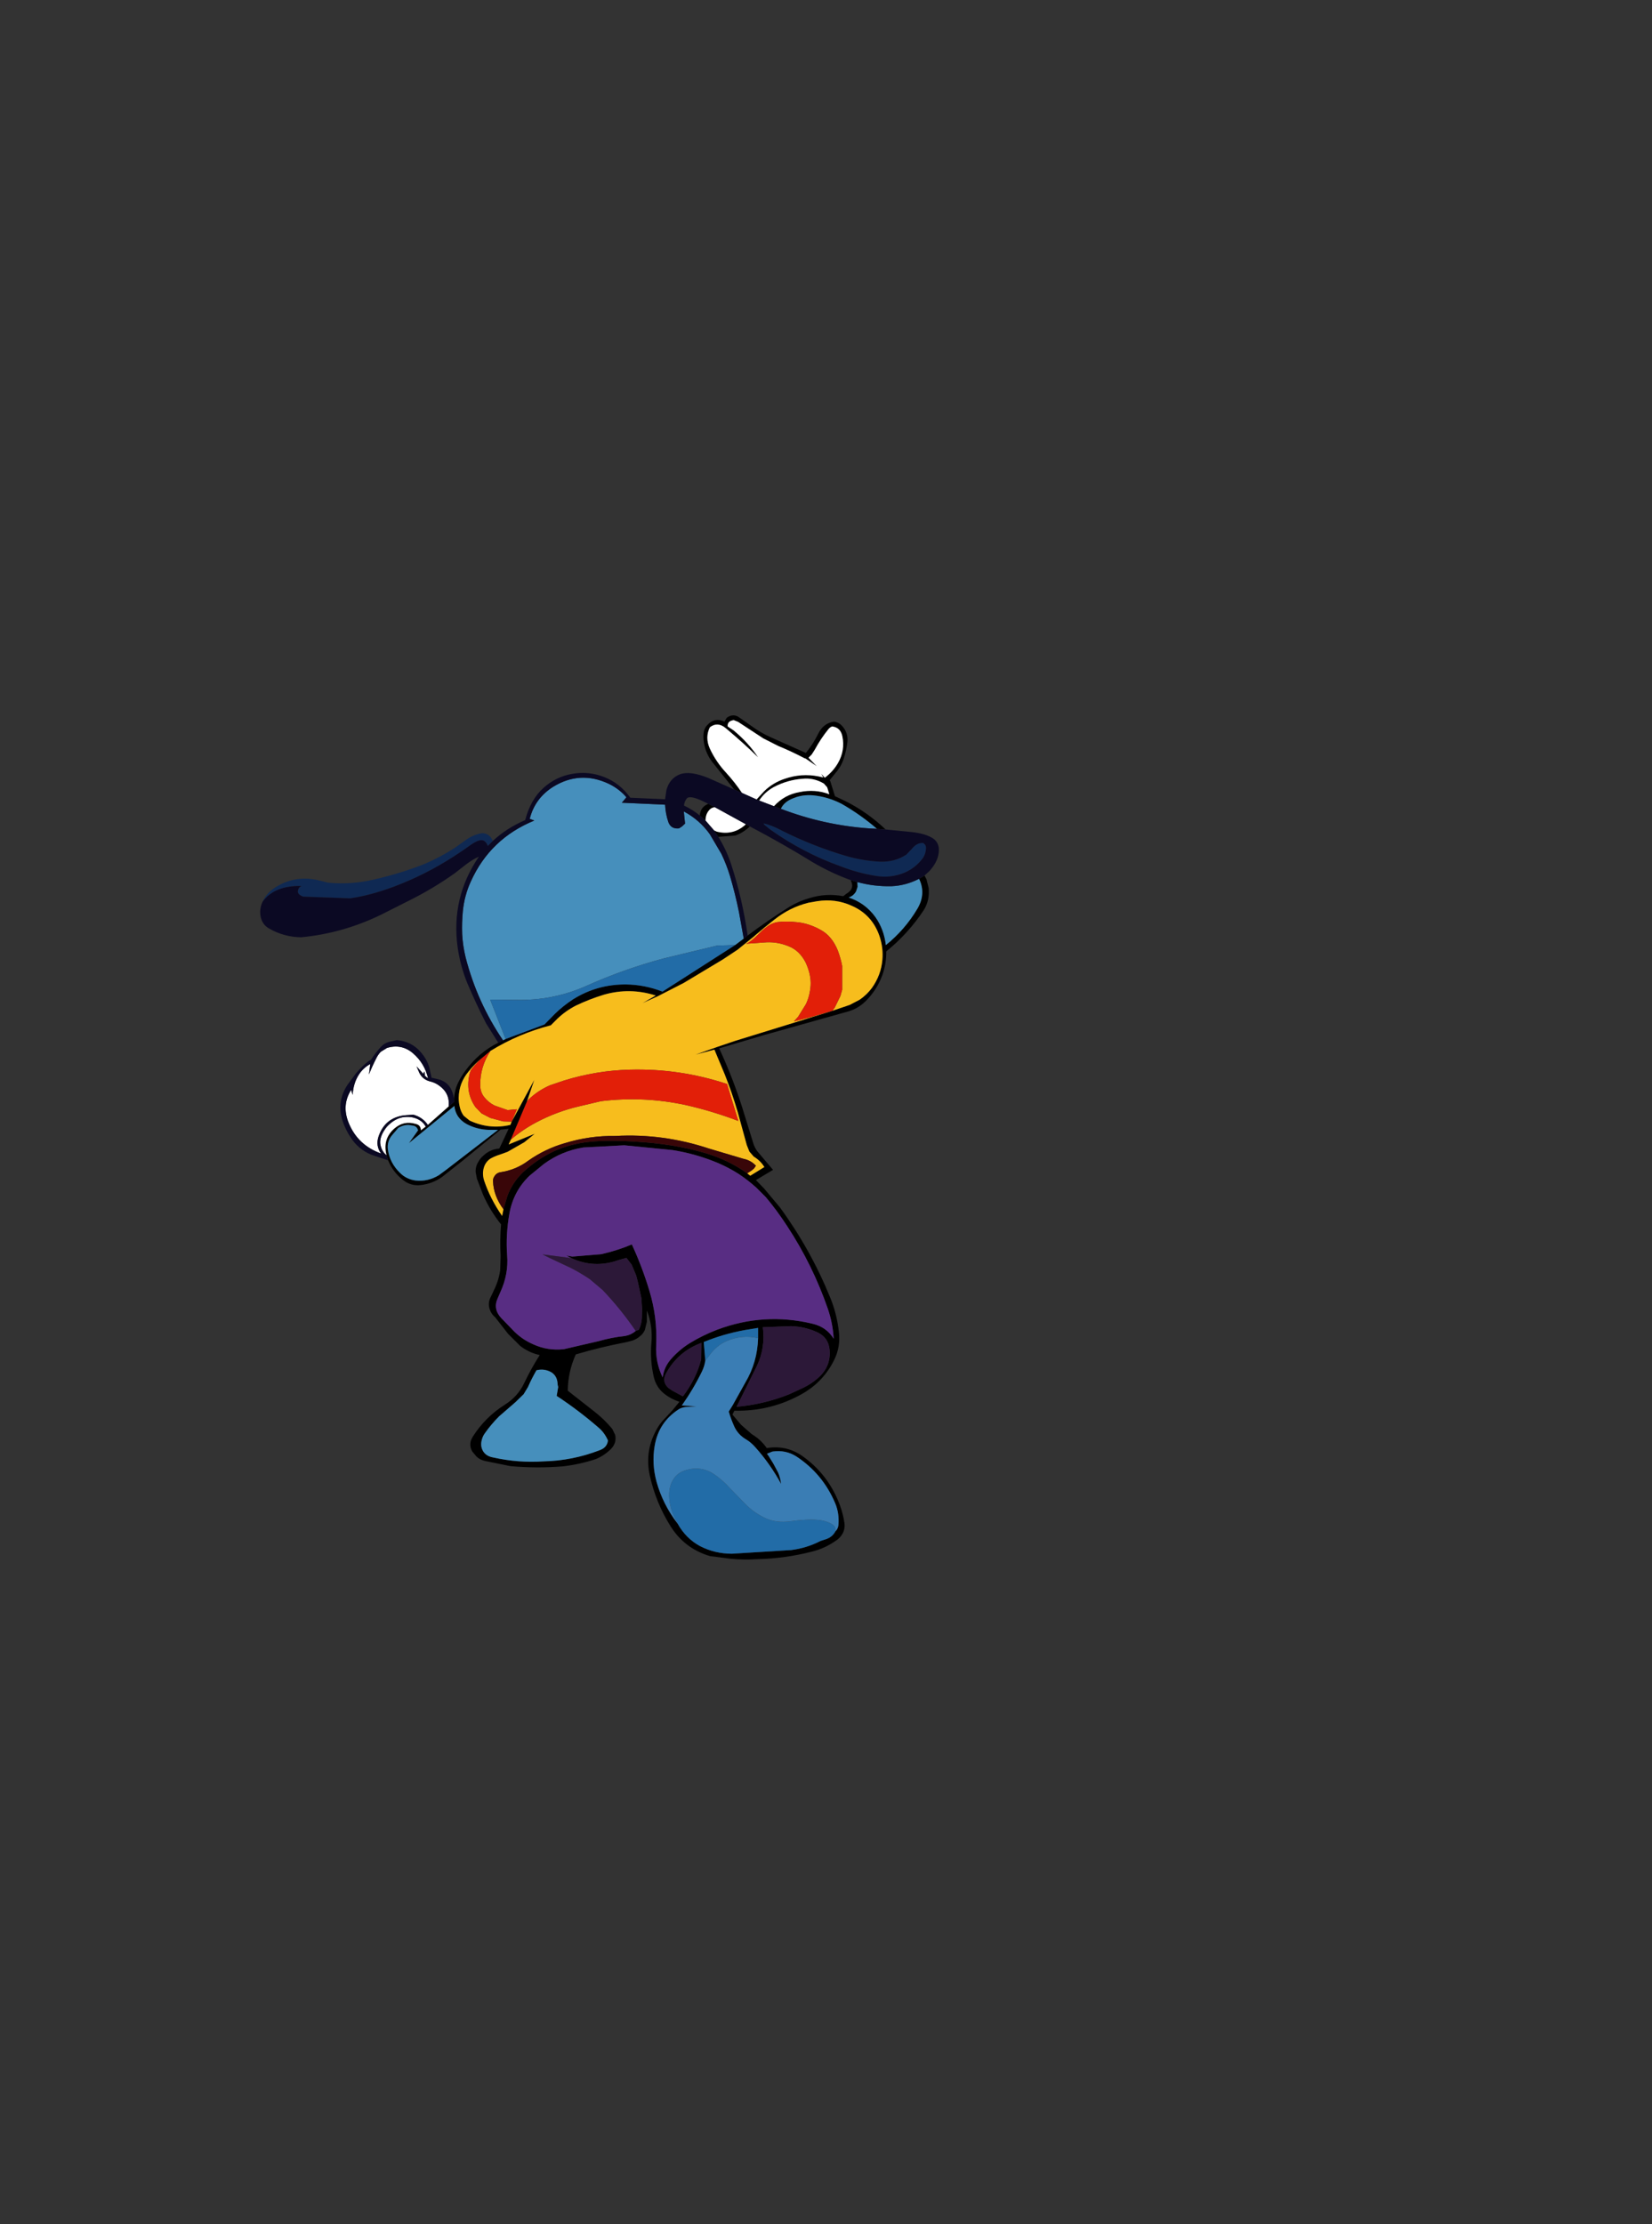 <?xml version="1.0" encoding="UTF-8" standalone="no"?>
<svg xmlns:xlink="http://www.w3.org/1999/xlink" height="409.3px" width="304.15px" xmlns="http://www.w3.org/2000/svg">
  <rect width="100%" height="100%" fill="#333333" stroke="none"/>
  <g transform="matrix(1.0, 0.0, 0.0, 1.0, 89.85, 223.9)">
    <use height="194.2" transform="matrix(0.8, 0.0, 0.0, 0.8, -41.96, -92.26)" width="156.2" xlink:href="#shape0"/>
  </g>
  <defs>
    <g id="shape0" transform="matrix(1.0, 0.0, 0.0, 1.0, -0.05, -0.05)">
      <path d="M114.3 19.4 L116.05 17.5 Q118.05 15.55 120.75 14.65 124.65 13.3 128.6 14.1 L129.65 14.35 129.2 13.5 130.0 14.4 Q131.9 13.0 133.05 11.0 134.7 8.1 134.05 4.9 133.65 2.85 131.7 2.6 131.2 2.8 130.9 3.15 129.1 5.35 127.7 7.95 L127.0 9.05 126.25 9.8 128.15 11.75 125.6 10.0 125.3 9.9 Q122.35 8.35 119.3 7.1 L115.85 5.35 110.05 1.55 109.05 1.15 Q107.55 1.35 107.65 2.6 L109.0 3.5 Q112.4 6.3 114.65 9.7 111.3 6.45 107.8 3.5 L107.15 2.95 Q105.3 1.45 103.55 2.8 102.4 5.15 103.55 7.7 105.0 10.8 107.3 13.25 109.35 15.5 110.95 17.9 L109.15 17.1 104.0 10.65 Q102.35 8.4 102.1 5.65 102.0 4.65 102.2 3.65 102.4 2.85 103.0 2.25 104.65 0.45 106.9 1.5 L107.45 0.6 Q108.75 -0.35 110.05 0.35 L113.05 2.45 Q115.2 4.05 117.7 5.15 L125.65 8.7 Q127.35 6.6 128.45 4.35 129.65 1.85 132.1 1.5 133.25 1.65 134.0 2.5 135.45 4.1 135.2 6.25 134.95 8.2 134.35 10.05 133.9 11.45 133.0 12.65 L131.1 15.0 131.25 15.15 132.35 18.65 134.9 19.85 Q139.9 22.4 144.0 26.3 L142.0 26.15 Q138.3 22.95 133.95 20.45 130.8 18.8 127.3 18.45 124.85 18.25 122.8 19.1 120.65 19.9 119.9 21.55 L118.3 20.95 Q120.7 18.3 124.2 17.7 127.75 16.95 131.05 18.2 L130.55 16.6 129.8 15.75 Q127.45 14.35 124.8 14.65 121.45 14.9 118.35 16.5 116.2 17.65 114.9 19.65 L114.3 19.4 M112.15 105.4 L112.85 105.95 116.1 103.95 Q115.15 102.45 113.65 101.55 L112.65 100.4 112.05 98.9 109.95 91.25 Q108.65 86.85 107.0 82.7 L104.6 76.95 100.2 78.1 105.45 76.25 109.45 74.9 131.35 68.15 135.75 66.65 138.05 65.45 Q139.7 64.3 140.85 62.75 142.95 59.8 143.25 56.3 143.5 53.6 142.6 50.85 140.9 45.9 136.2 43.85 132.45 42.15 128.25 42.8 L126.25 43.15 Q122.0 44.2 118.45 47.0 116.2 48.75 114.05 50.6 L113.65 50.95 109.95 53.95 106.55 56.2 97.55 61.6 91.6 64.65 88.05 66.25 91.1 64.5 Q85.15 62.6 79.2 64.3 75.9 65.3 72.75 66.8 70.4 68.0 68.5 69.8 L66.95 71.35 Q59.55 73.25 53.05 77.25 L50.9 79.05 50.15 79.7 Q49.0 80.75 48.05 81.95 45.8 84.6 45.75 88.05 45.75 89.2 46.05 90.35 46.3 91.3 46.9 92.15 L48.25 93.25 Q52.85 95.4 57.65 94.25 L57.95 93.5 63.15 83.9 61.45 88.9 57.75 97.65 57.25 98.75 63.25 96.3 60.85 98.25 57.0 100.45 55.2 101.1 Q54.05 101.45 53.0 102.05 51.5 103.1 51.35 105.15 51.3 106.1 51.6 107.05 53.05 111.35 55.75 115.2 L56.05 113.65 56.95 110.6 Q58.15 107.4 60.7 105.0 64.1 101.95 67.7 100.3 71.3 98.65 75.8 98.15 80.25 97.7 86.25 98.1 95.35 98.6 102.55 100.75 107.9 102.35 112.15 105.4 M112.25 50.7 Q116.9 47.2 121.85 44.1 124.0 42.8 126.45 42.1 130.3 40.9 134.25 41.65 L134.95 41.1 Q137.0 39.95 135.95 37.95 L137.5 38.4 137.55 39.5 137.2 40.55 Q136.6 41.6 135.5 41.95 139.3 43.2 141.65 46.45 143.65 49.3 144.05 52.9 148.45 49.35 151.3 44.55 153.35 41.1 151.7 37.65 L152.95 36.9 153.4 37.75 153.9 39.75 Q154.2 42.6 152.75 44.9 149.2 50.25 144.15 54.35 144.2 57.1 143.25 59.8 142.0 63.2 139.45 65.75 137.8 67.4 135.6 68.1 L116.0 73.6 105.7 76.65 Q108.8 83.35 111.0 90.25 L113.55 98.5 Q113.85 99.45 114.45 100.3 L116.65 102.9 118.1 104.6 114.15 106.95 116.0 108.85 119.65 113.2 Q126.75 122.9 131.3 134.1 132.8 137.8 133.25 141.9 133.65 145.35 132.15 148.35 129.75 153.2 125.1 155.95 117.75 160.2 109.2 160.0 L108.75 160.9 110.75 163.25 113.2 165.4 Q115.25 166.6 116.65 168.6 121.45 167.8 125.35 170.8 131.0 175.0 133.5 181.8 134.2 183.7 134.5 185.7 134.7 186.8 134.3 187.85 133.75 189.15 132.4 190.0 129.95 191.7 127.1 192.4 120.9 194.0 114.45 194.15 111.45 194.35 108.3 194.05 L103.6 193.45 Q97.8 191.75 94.55 186.65 91.15 181.25 89.75 175.0 88.45 169.2 91.45 164.05 92.05 163.0 92.9 162.1 L94.95 159.9 96.55 157.95 Q94.55 157.3 93.0 156.05 91.2 154.6 90.65 152.25 89.75 148.35 90.1 144.4 90.45 140.5 89.05 136.95 L89.05 139.55 88.6 141.4 Q88.25 142.25 87.5 142.85 86.7 143.55 85.65 143.9 L84.25 144.25 Q78.45 145.35 72.7 147.05 70.9 151.0 70.85 155.4 L76.85 160.1 Q79.25 161.95 81.1 164.2 L81.75 165.55 Q81.95 166.35 81.75 167.2 81.5 168.05 80.85 168.75 79.25 170.35 77.25 171.15 73.6 172.35 69.75 172.8 63.75 173.3 57.65 172.75 L51.75 171.55 Q50.55 171.25 49.85 170.55 L48.85 169.35 Q47.95 167.7 48.95 166.05 51.8 161.5 56.4 158.6 59.35 156.75 60.8 153.7 62.45 150.25 64.4 147.2 61.9 146.65 59.9 145.1 L57.1 142.3 54.1 138.45 53.9 138.3 Q53.25 137.65 52.95 136.85 52.35 135.25 53.15 133.8 L53.85 132.3 Q54.95 130.1 55.3 127.7 L55.4 124.4 Q55.2 120.7 55.5 117.15 52.95 113.95 51.35 110.3 L49.95 106.65 49.65 105.1 Q49.6 103.8 50.3 102.7 50.75 101.9 51.4 101.35 53.0 99.85 55.1 99.7 L57.25 95.15 55.4 95.35 46.65 102.5 41.9 106.25 Q39.7 107.8 37.0 108.1 34.75 108.35 32.95 106.95 30.6 105.1 29.5 102.4 L29.15 101.25 Q28.15 97.45 31.05 95.0 33.15 93.25 35.75 94.0 37.05 94.25 37.05 95.5 L38.15 94.65 38.65 94.25 43.45 90.0 44.7 88.95 44.7 88.3 Q44.75 86.45 45.55 84.7 46.25 83.2 47.25 81.85 50.4 77.55 54.85 75.35 L55.95 74.8 56.55 74.5 65.5 71.15 67.9 68.7 Q69.8 66.85 72.1 65.35 77.65 61.9 84.25 61.95 88.55 62.0 92.65 63.6 L109.35 52.9 111.35 51.4 112.25 50.7 M112.75 25.6 Q111.25 27.05 109.4 27.7 L105.5 28.0 104.5 26.5 105.15 26.8 Q109.0 27.75 111.85 25.1 L112.75 25.6 M103.2 20.4 L104.75 21.2 Q103.85 21.2 103.2 22.1 102.55 23.0 102.55 24.25 L101.25 23.1 101.25 23.05 Q101.4 21.1 103.2 20.4 M35.0 94.4 Q33.45 94.0 31.85 94.95 L30.35 96.7 Q29.25 98.1 29.45 99.85 29.85 102.95 32.2 105.25 33.65 106.75 35.85 107.05 38.65 107.35 41.15 105.85 L42.65 104.75 54.8 95.4 52.6 95.4 Q49.9 95.3 47.55 94.05 45.05 92.65 44.75 89.9 L34.3 98.45 36.4 95.5 Q36.1 94.45 35.0 94.4 M71.65 124.9 L70.5 124.3 71.9 124.55 78.55 124.0 Q82.3 123.15 85.6 121.75 88.0 126.95 89.65 132.45 91.5 138.55 91.2 144.95 91.0 148.9 92.7 152.35 93.0 150.0 94.55 148.2 96.45 146.0 98.95 144.45 101.8 142.7 105.15 141.4 116.0 137.3 127.2 140.0 130.4 140.75 132.05 143.45 131.85 139.9 130.7 136.55 127.2 126.45 121.35 117.55 119.05 114.0 116.45 110.9 L114.2 108.65 Q112.3 106.95 110.2 105.55 108.0 104.15 105.6 103.1 100.4 100.9 94.95 100.05 L83.85 98.95 74.45 99.45 Q69.45 100.25 65.35 103.25 L62.05 105.95 Q58.4 109.45 57.45 114.5 56.55 119.45 56.9 124.25 57.25 128.55 55.35 132.7 L54.7 134.2 Q53.6 136.65 55.6 138.75 L58.6 141.85 Q60.5 143.7 62.95 144.75 66.25 146.25 69.95 145.85 L77.95 144.0 Q80.9 143.15 84.1 142.8 85.45 142.55 86.5 141.65 L87.2 141.4 Q87.8 140.15 87.9 138.8 L87.95 136.55 87.8 134.15 87.0 130.45 86.6 128.9 85.55 126.4 84.35 124.85 82.55 125.35 Q77.0 127.35 71.65 124.9 M68.75 153.95 L68.55 154.55 68.5 153.7 Q68.4 152.0 67.05 151.15 65.45 150.25 63.65 150.7 62.5 152.7 61.7 154.55 L60.7 156.2 58.8 158.05 55.05 161.3 Q53.25 163.1 51.8 165.15 51.2 165.95 51.0 167.0 50.8 167.9 51.1 168.75 51.7 170.4 53.65 170.75 59.5 172.05 65.3 171.65 71.95 171.5 78.15 169.1 79.9 168.5 80.1 166.85 79.3 165.05 78.0 163.95 73.4 159.95 68.3 156.6 L68.75 153.95 M128.45 142.05 Q125.55 140.65 122.2 140.55 L115.75 140.8 Q116.35 145.5 114.4 149.65 L109.7 159.1 Q115.95 158.55 121.75 156.25 L125.1 154.7 Q126.85 153.85 128.3 152.6 131.5 149.9 131.1 145.9 130.8 143.2 128.45 142.05 M114.65 143.3 L114.65 140.95 111.6 141.45 Q106.65 142.35 102.15 144.2 L102.5 148.5 Q102.3 149.85 101.7 151.05 99.75 155.05 97.1 158.8 L100.45 159.0 97.95 159.15 Q96.95 159.3 96.35 159.7 91.75 162.7 90.85 168.1 90.15 172.25 91.3 176.4 92.75 181.6 96.15 186.0 98.05 189.4 101.3 191.15 104.7 192.9 108.65 192.9 L122.3 192.05 Q125.85 191.6 129.05 189.95 L130.3 189.55 Q131.75 189.05 132.45 187.75 133.1 187.1 133.15 186.2 133.35 183.55 132.4 181.3 129.55 174.55 123.5 170.55 121.0 168.95 117.95 169.4 L116.7 169.9 117.1 170.45 118.15 172.15 119.25 174.2 Q119.8 175.5 119.95 176.85 117.45 172.25 114.05 168.45 113.0 167.25 111.8 166.55 110.05 165.5 109.2 163.7 108.4 161.95 107.9 160.2 L108.8 158.75 111.7 153.55 Q114.5 148.85 114.65 143.3 M101.6 144.4 Q96.2 146.4 93.45 151.45 92.45 153.4 94.05 154.8 L94.95 155.4 97.35 156.7 Q100.4 152.7 101.55 148.2 L101.6 144.4" fill="#000000" fill-rule="evenodd" stroke="none"/>
      <path d="M110.95 17.9 Q109.35 15.5 107.3 13.25 105.0 10.8 103.55 7.7 102.4 5.15 103.55 2.8 105.3 1.45 107.15 2.95 L107.8 3.5 Q111.3 6.45 114.65 9.7 112.4 6.3 109.0 3.5 L107.65 2.6 Q107.55 1.35 109.05 1.15 L110.05 1.55 115.85 5.35 119.3 7.1 Q122.35 8.35 125.3 9.9 L125.6 10.0 128.15 11.75 126.25 9.8 127.0 9.05 127.7 7.95 Q129.1 5.35 130.9 3.15 131.2 2.8 131.7 2.6 133.65 2.85 134.05 4.9 134.7 8.1 133.05 11.0 131.9 13.0 130.0 14.4 L129.2 13.5 129.65 14.35 128.6 14.1 Q124.65 13.3 120.75 14.65 118.05 15.55 116.05 17.5 L114.3 19.4 110.95 17.9 M114.9 19.65 Q116.2 17.65 118.35 16.5 121.45 14.9 124.8 14.65 127.45 14.35 129.8 15.75 L130.55 16.6 131.05 18.2 Q127.75 16.95 124.2 17.7 120.7 18.3 118.3 20.95 L114.9 19.65 M43.45 90.0 L38.65 94.25 Q37.4 92.45 35.25 91.9 L33.3 92.05 Q28.75 92.6 27.3 96.95 26.6 99.1 27.9 100.85 22.55 98.95 20.45 93.85 18.75 89.75 21.0 86.2 L21.35 87.35 Q21.5 84.55 22.9 82.5 23.85 81.1 25.4 80.25 L25.1 82.65 Q25.85 80.75 26.75 79.0 27.15 78.15 27.8 77.45 L29.25 76.55 Q32.6 75.55 35.2 77.75 37.9 80.05 38.7 83.55 L38.0 83.0 37.85 81.95 37.6 82.5 36.05 80.8 36.7 82.3 Q37.5 83.9 39.35 84.3 40.45 84.6 41.3 85.25 43.75 87.0 43.45 90.0 M38.15 94.65 L37.05 95.5 Q37.05 94.25 35.75 94.0 33.15 93.25 31.05 95.0 28.15 97.45 29.15 101.25 27.95 100.3 27.7 98.6 27.5 96.85 29.2 94.7 31.1 92.65 33.3 92.45 35.55 92.25 37.1 93.4 37.8 93.95 38.15 94.65 M102.55 24.25 Q102.55 23.0 103.2 22.1 103.85 21.2 104.75 21.2 L111.85 25.1 Q109.0 27.75 105.15 26.8 L104.5 26.5 102.55 24.25" fill="#ffffff" fill-rule="evenodd" stroke="none"/>
      <path d="M119.9 21.55 Q120.65 19.9 122.8 19.1 124.85 18.25 127.3 18.45 130.8 18.8 133.95 20.45 138.3 22.95 142.0 26.15 L140.1 26.05 Q129.7 25.3 119.9 21.55 M111.35 51.4 L109.35 52.9 105.25 53.0 93.0 55.95 Q83.8 58.4 75.1 62.3 67.45 65.7 58.95 65.5 L53.0 65.45 56.55 74.5 55.95 74.8 Q50.0 66.05 47.35 55.75 46.7 53.1 46.55 50.4 46.45 47.75 46.7 45.15 47.05 41.5 48.55 38.25 53.0 28.4 63.15 24.25 L62.1 23.85 Q63.3 19.1 67.55 16.45 73.7 12.7 80.3 15.8 82.75 17.0 84.35 18.9 L83.3 20.15 93.25 20.6 Q93.35 22.7 94.0 24.6 94.6 26.25 96.45 26.05 L97.15 25.6 97.85 24.95 97.55 22.15 Q101.2 24.1 103.55 27.4 L106.2 31.9 Q107.4 34.4 108.2 37.05 109.4 41.1 110.25 45.3 L111.35 51.4 M151.7 37.65 Q153.35 41.1 151.3 44.55 148.45 49.35 144.05 52.9 143.65 49.3 141.65 46.45 139.3 43.2 135.5 41.95 136.6 41.6 137.2 40.55 L137.55 39.5 137.5 38.4 Q141.3 39.45 145.4 39.35 148.7 39.2 151.7 37.65 M35.0 94.4 Q36.1 94.45 36.4 95.5 L34.3 98.45 44.75 89.9 Q45.05 92.65 47.55 94.05 49.9 95.3 52.6 95.4 L54.8 95.4 42.65 104.75 41.15 105.85 Q38.65 107.35 35.85 107.05 33.65 106.75 32.2 105.25 29.85 102.95 29.45 99.85 29.25 98.1 30.35 96.7 L31.85 94.95 Q33.45 94.0 35.0 94.4 M68.75 153.95 L68.3 156.6 Q73.4 159.95 78.0 163.95 79.3 165.05 80.1 166.85 79.9 168.5 78.15 169.1 71.95 171.5 65.3 171.65 59.5 172.05 53.65 170.75 51.7 170.4 51.1 168.75 50.8 167.9 51.0 167.0 51.2 165.95 51.8 165.15 53.25 163.1 55.05 161.3 L58.8 158.05 60.7 156.2 61.7 154.55 Q62.5 152.7 63.65 150.7 65.45 150.25 67.05 151.15 68.4 152.0 68.5 153.7 L68.55 154.55 68.75 153.95" fill="#468fbc" fill-rule="evenodd" stroke="none"/>
      <path d="M152.6 29.4 Q153.35 29.8 153.3 30.7 153.2 32.0 152.6 32.85 151.0 35.05 148.45 36.2 145.25 37.55 141.85 37.0 137.7 36.35 133.7 34.8 125.0 31.7 117.35 26.25 L116.0 25.15 115.95 24.9 Q117.85 25.35 119.7 26.35 127.2 30.15 135.1 32.45 138.8 33.5 142.65 33.7 146.05 33.85 148.75 32.1 L150.05 30.75 Q151.15 29.35 152.6 29.4 M53.6 28.95 L52.45 30.1 Q52.1 29.15 51.45 28.85 50.5 28.45 48.45 29.9 41.45 34.95 34.3 38.05 27.1 41.2 20.8 42.15 L9.95 41.75 Q8.6 41.25 8.75 40.4 8.9 39.55 9.6 39.3 3.35 39.15 0.6 42.95 1.5 40.95 3.5 39.65 7.9 36.85 13.1 37.9 L15.75 38.55 Q21.05 39.05 26.3 37.8 32.25 36.45 37.85 34.25 41.6 32.65 44.9 30.5 L47.15 28.9 Q49.05 27.45 51.2 27.15 52.95 27.25 53.6 28.95" fill="#0f2953" fill-rule="evenodd" stroke="none"/>
      <path d="M110.95 17.9 L114.3 19.4 114.9 19.65 118.3 20.95 119.9 21.55 Q129.7 25.3 140.1 26.05 L142.0 26.15 144.0 26.3 150.05 26.9 Q153.2 27.25 154.9 28.35 156.55 29.45 156.2 31.8 155.9 33.9 154.05 35.9 L152.95 36.9 151.7 37.65 Q148.7 39.2 145.4 39.35 141.3 39.45 137.5 38.4 L135.95 37.95 Q131.4 36.3 127.25 33.85 120.1 29.45 112.75 25.6 L111.85 25.1 104.75 21.2 103.2 20.4 101.85 19.75 Q99.05 18.45 98.3 19.1 97.7 19.8 97.6 20.8 99.6 21.75 101.25 23.1 L102.55 24.25 104.5 26.5 105.5 28.0 Q107.4 31.05 108.5 34.45 111.05 42.3 112.25 50.7 L111.35 51.4 110.25 45.3 Q109.4 41.1 108.2 37.05 107.4 34.4 106.2 31.9 L103.55 27.4 Q101.2 24.1 97.55 22.15 L97.85 24.95 97.15 25.6 96.45 26.05 Q94.6 26.25 94.0 24.6 93.35 22.7 93.25 20.6 L83.3 20.15 84.35 18.9 Q82.75 17.0 80.3 15.8 73.7 12.7 67.55 16.45 63.3 19.1 62.1 23.85 L63.15 24.25 Q53.0 28.4 48.55 38.25 47.05 41.5 46.7 45.15 46.45 47.75 46.55 50.4 46.7 53.1 47.35 55.75 50.0 66.05 55.95 74.8 L54.85 75.35 52.05 70.9 Q49.75 66.4 47.75 61.7 46.1 57.65 45.5 53.35 43.95 42.0 50.4 32.55 48.95 33.2 47.5 34.3 L44.8 36.4 Q39.8 39.95 34.25 42.7 L27.8 45.95 Q19.0 50.2 9.5 51.1 5.55 51.05 2.15 49.1 0.65 48.3 0.2 46.5 -0.2 44.7 0.6 42.95 3.35 39.15 9.6 39.3 8.9 39.55 8.75 40.4 8.6 41.25 9.95 41.75 L20.8 42.15 Q27.1 41.2 34.3 38.05 41.45 34.95 48.45 29.9 50.5 28.45 51.45 28.85 52.1 29.15 52.45 30.1 L53.6 28.95 Q56.75 26.0 61.05 24.15 62.3 19.4 65.25 16.75 68.2 14.1 71.95 13.5 75.7 12.85 79.25 14.25 82.85 15.65 85.25 19.0 L93.25 19.35 93.55 17.25 Q94.3 14.5 96.7 13.6 99.05 12.75 103.3 14.5 L109.15 17.1 110.95 17.9 M44.7 88.3 L44.7 88.95 43.45 90.0 Q43.75 87.0 41.3 85.25 40.45 84.6 39.35 84.3 37.5 83.9 36.7 82.3 L36.05 80.8 37.6 82.5 37.85 81.95 38.0 83.0 38.7 83.55 Q37.9 80.05 35.2 77.75 32.6 75.55 29.25 76.55 L27.8 77.45 Q27.15 78.15 26.75 79.0 25.85 80.75 25.1 82.65 L25.4 80.25 Q23.85 81.1 22.9 82.5 21.5 84.55 21.35 87.35 L21.0 86.2 Q18.75 89.75 20.45 93.85 22.55 98.95 27.9 100.85 26.6 99.1 27.3 96.95 28.75 92.6 33.3 92.05 L35.25 91.9 Q37.4 92.45 38.65 94.25 L38.15 94.65 Q37.8 93.95 37.1 93.4 35.55 92.25 33.3 92.45 31.1 92.65 29.2 94.7 27.5 96.85 27.7 98.6 27.95 100.3 29.15 101.25 L29.5 102.4 26.3 101.35 Q23.25 100.35 21.3 97.75 19.8 95.65 19.05 93.4 17.6 88.95 20.15 85.05 L22.15 82.35 Q23.45 80.8 25.05 79.55 L25.55 79.3 Q26.6 77.65 27.9 76.25 28.65 75.45 29.75 75.15 L31.5 74.75 Q34.9 75.05 37.0 77.5 38.45 79.15 39.0 81.1 L39.5 83.4 40.8 83.7 Q43.65 84.3 44.45 87.2 L44.7 88.3 M152.6 29.4 Q151.15 29.35 150.05 30.75 L148.75 32.1 Q146.05 33.85 142.65 33.7 138.8 33.5 135.1 32.45 127.2 30.15 119.7 26.35 117.85 25.35 115.95 24.9 L116.0 25.15 117.35 26.25 Q125.0 31.7 133.7 34.8 137.7 36.35 141.85 37.0 145.25 37.55 148.45 36.2 151.0 35.05 152.6 32.85 153.2 32.0 153.3 30.7 153.35 29.8 152.6 29.4" fill="#0b0923" fill-rule="evenodd" stroke="none"/>
      <path d="M53.05 77.25 Q59.55 73.25 66.95 71.35 L68.5 69.8 Q70.4 68.0 72.75 66.8 75.9 65.3 79.2 64.3 85.15 62.6 91.1 64.5 L88.05 66.25 91.6 64.65 97.55 61.6 106.55 56.2 109.95 53.95 113.65 50.95 114.05 50.6 Q116.2 48.75 118.45 47.0 122.0 44.2 126.25 43.15 L128.25 42.8 Q132.45 42.15 136.2 43.85 140.9 45.9 142.6 50.85 143.5 53.6 143.25 56.3 142.95 59.8 140.85 62.75 139.7 64.3 138.05 65.45 L135.75 66.65 131.35 68.15 109.45 74.9 105.45 76.25 100.2 78.1 104.6 76.95 107.0 82.7 Q108.65 86.85 109.95 91.25 L112.05 98.9 112.65 100.4 113.65 101.55 Q115.15 102.45 116.1 103.95 L112.85 105.95 112.15 105.4 113.15 104.75 113.7 104.3 114.15 103.65 Q113.0 102.4 111.25 102.05 L103.35 99.7 Q92.8 96.2 81.85 96.8 75.9 96.7 70.2 98.45 65.65 99.75 61.75 102.5 58.95 104.6 55.35 105.15 54.4 105.3 53.9 106.2 53.6 106.7 53.65 107.25 53.8 110.65 56.05 113.65 L55.75 115.2 Q53.05 111.35 51.6 107.05 51.3 106.1 51.35 105.15 51.5 103.1 53.0 102.05 54.05 101.45 55.2 101.1 L57.0 100.45 60.85 98.25 63.25 96.3 57.25 98.75 57.75 97.65 Q60.35 95.4 63.65 93.65 68.3 91.2 73.4 90.0 L78.5 88.8 Q88.35 87.6 98.05 89.7 104.2 91.1 110.1 93.35 L107.5 84.85 Q96.65 81.25 85.15 81.55 77.45 81.75 70.0 84.05 L66.75 85.15 Q63.9 86.4 61.75 88.5 L61.65 88.65 61.45 88.9 63.15 83.9 57.95 93.5 59.15 90.65 57.0 90.85 54.0 89.8 Q52.6 89.1 51.65 87.9 50.75 86.8 50.7 85.2 50.65 80.9 53.05 77.25 M129.05 49.4 Q131.65 50.8 133.0 54.15 133.7 56.05 134.0 57.7 L134.0 63.15 133.6 64.6 132.3 67.25 131.75 68.0 127.5 69.25 122.9 70.45 123.85 69.4 125.65 66.5 Q126.55 64.65 126.75 62.2 126.9 59.75 125.6 56.9 124.15 54.1 121.65 53.15 119.2 52.15 116.65 52.25 L111.8 52.6 Q112.75 52.4 115.05 50.1 117.3 47.8 119.2 47.6 121.1 47.35 123.8 47.65 126.45 47.95 129.05 49.4 M50.9 79.05 Q49.6 80.25 48.55 81.7 L48.3 82.4 Q47.2 86.65 49.6 90.15 L51.0 91.6 53.0 92.65 56.0 93.45 57.95 93.5 57.65 94.25 Q52.85 95.4 48.25 93.25 L46.9 92.15 Q46.3 91.3 46.05 90.35 45.75 89.2 45.75 88.05 45.8 84.6 48.05 81.95 49.0 80.75 50.15 79.7 L50.9 79.05" fill="#f7bd1d" fill-rule="evenodd" stroke="none"/>
      <path d="M109.35 52.9 L92.65 63.6 Q88.55 62.0 84.25 61.95 77.65 61.9 72.1 65.35 69.8 66.85 67.9 68.7 L65.5 71.15 56.55 74.5 53.0 65.45 58.95 65.5 Q67.45 65.7 75.1 62.3 83.8 58.4 93.0 55.95 L105.25 53.0 109.35 52.9 M102.5 148.5 L102.15 144.2 Q106.65 142.35 111.6 141.45 L114.65 140.95 114.65 143.3 Q110.95 142.45 107.35 144.0 105.1 145.0 103.5 147.2 L102.5 148.5 M132.45 187.75 Q131.75 189.05 130.3 189.55 L129.05 189.95 Q125.85 191.6 122.3 192.05 L108.65 192.9 Q104.7 192.9 101.3 191.15 98.05 189.4 96.15 186.0 L95.05 183.75 Q94.1 181.3 94.2 178.95 94.3 176.65 95.7 175.05 97.15 173.5 100.15 173.3 102.55 173.25 104.5 174.6 106.45 175.9 108.25 177.9 L112.0 181.75 Q114.0 183.65 116.4 184.75 118.85 185.85 122.0 185.45 127.35 184.7 129.8 185.35 132.25 186.0 132.45 187.1 L132.45 187.75" fill="#226ca7" fill-rule="evenodd" stroke="none"/>
      <path d="M53.05 77.25 Q50.65 80.9 50.7 85.2 50.75 86.8 51.65 87.9 52.6 89.1 54.0 89.8 L57.0 90.85 59.15 90.65 57.95 93.5 56.0 93.45 53.0 92.65 51.0 91.6 49.6 90.15 Q47.2 86.65 48.3 82.4 L48.55 81.7 Q49.6 80.25 50.9 79.05 L53.05 77.25 M61.45 88.9 L61.65 88.65 61.75 88.5 Q63.9 86.4 66.75 85.15 L70.0 84.05 Q77.45 81.75 85.15 81.55 96.65 81.25 107.5 84.85 L110.1 93.35 Q104.2 91.1 98.05 89.7 88.35 87.6 78.5 88.8 L73.4 90.0 Q68.3 91.2 63.65 93.65 60.35 95.4 57.75 97.65 L61.45 88.9 M129.05 49.4 Q126.45 47.95 123.8 47.65 121.1 47.35 119.2 47.6 117.3 47.8 115.05 50.1 112.75 52.4 111.8 52.6 L116.65 52.25 Q119.2 52.15 121.65 53.15 124.15 54.1 125.6 56.9 126.9 59.75 126.75 62.2 126.55 64.65 125.65 66.5 L123.85 69.4 122.9 70.45 127.5 69.25 131.75 68.0 132.3 67.25 133.6 64.6 134.0 63.15 134.0 57.7 Q133.7 56.05 133.0 54.15 131.65 50.8 129.05 49.4" fill="#e21f08" fill-rule="evenodd" stroke="none"/>
      <path d="M56.05 113.65 Q53.8 110.65 53.65 107.25 53.6 106.7 53.9 106.2 54.4 105.3 55.35 105.15 58.95 104.6 61.75 102.5 65.65 99.75 70.2 98.45 75.9 96.7 81.85 96.8 92.8 96.2 103.35 99.7 L111.25 102.05 Q113.0 102.4 114.15 103.65 L113.7 104.3 113.15 104.75 112.15 105.4 Q107.9 102.35 102.55 100.75 95.35 98.6 86.25 98.1 80.25 97.7 75.8 98.15 71.3 98.65 67.7 100.3 64.1 101.95 60.7 105.0 58.15 107.4 56.95 110.6 L56.05 113.65" fill="#390608" fill-rule="evenodd" stroke="none"/>
      <path d="M86.5 141.65 Q85.45 142.55 84.1 142.8 80.9 143.15 77.95 144.0 L69.95 145.85 Q66.25 146.25 62.95 144.75 60.5 143.7 58.6 141.85 L55.6 138.75 Q53.6 136.65 54.7 134.2 L55.35 132.7 Q57.25 128.55 56.9 124.25 56.55 119.45 57.45 114.5 58.4 109.45 62.05 105.95 L65.35 103.25 Q69.45 100.25 74.45 99.45 L83.85 98.95 94.95 100.05 Q100.4 100.9 105.6 103.1 108.0 104.15 110.2 105.55 112.3 106.95 114.2 108.65 L116.45 110.9 Q119.05 114.0 121.35 117.55 127.2 126.45 130.7 136.55 131.85 139.9 132.05 143.45 130.4 140.75 127.2 140.0 116.0 137.3 105.15 141.4 101.8 142.7 98.95 144.45 96.45 146.0 94.55 148.2 93.0 150.0 92.7 152.35 91.0 148.9 91.2 144.95 91.5 138.55 89.65 132.45 88.0 126.95 85.6 121.75 82.3 123.15 78.55 124.0 L71.9 124.55 70.5 124.3 71.65 124.9 65.05 124.05 66.65 124.85 71.55 127.15 Q73.8 128.3 75.95 129.75 L78.9 132.25 Q83.0 136.55 86.5 141.65" fill="#582d83" fill-rule="evenodd" stroke="none"/>
      <path d="M71.65 124.9 Q77.0 127.35 82.55 125.35 L84.35 124.85 85.55 126.4 86.6 128.9 87.0 130.45 87.8 134.15 87.95 136.55 87.9 138.8 Q87.8 140.15 87.2 141.4 L86.5 141.65 Q83.0 136.55 78.9 132.25 L75.95 129.75 Q73.8 128.3 71.55 127.15 L66.65 124.85 65.05 124.05 71.65 124.9 M128.45 142.05 Q130.8 143.2 131.1 145.9 131.5 149.9 128.3 152.6 126.85 153.85 125.1 154.7 L121.75 156.25 Q115.95 158.55 109.7 159.1 L114.4 149.65 Q116.35 145.5 115.75 140.8 L122.2 140.55 Q125.55 140.65 128.45 142.05 M101.6 144.4 L101.55 148.2 Q100.4 152.7 97.35 156.7 L94.95 155.4 94.05 154.8 Q92.45 153.4 93.45 151.45 96.2 146.4 101.6 144.4" fill="#2c1838" fill-rule="evenodd" stroke="none"/>
      <path d="M102.5 148.5 L103.5 147.2 Q105.1 145.0 107.35 144.0 110.95 142.45 114.65 143.3 114.5 148.85 111.7 153.55 L108.8 158.75 107.9 160.2 Q108.4 161.95 109.2 163.7 110.05 165.5 111.8 166.55 113.0 167.25 114.05 168.45 117.45 172.25 119.95 176.85 119.8 175.5 119.25 174.2 L118.15 172.15 117.1 170.45 116.7 169.9 117.95 169.4 Q121.0 168.95 123.5 170.55 129.55 174.55 132.4 181.3 133.35 183.55 133.15 186.2 133.1 187.1 132.45 187.75 L132.45 187.1 Q132.25 186.0 129.8 185.35 127.35 184.7 122.0 185.45 118.85 185.85 116.4 184.75 114.0 183.65 112.0 181.75 L108.25 177.9 Q106.45 175.9 104.5 174.6 102.55 173.25 100.15 173.3 97.15 173.5 95.7 175.05 94.3 176.65 94.2 178.95 94.1 181.3 95.05 183.75 L96.15 186.0 Q92.75 181.6 91.3 176.4 90.15 172.25 90.85 168.1 91.75 162.7 96.35 159.7 96.95 159.3 97.95 159.15 L100.45 159.0 97.1 158.8 Q99.75 155.05 101.7 151.05 102.3 149.85 102.5 148.5" fill="#3a7db4" fill-rule="evenodd" stroke="none"/>
    </g>
  </defs>
</svg>
